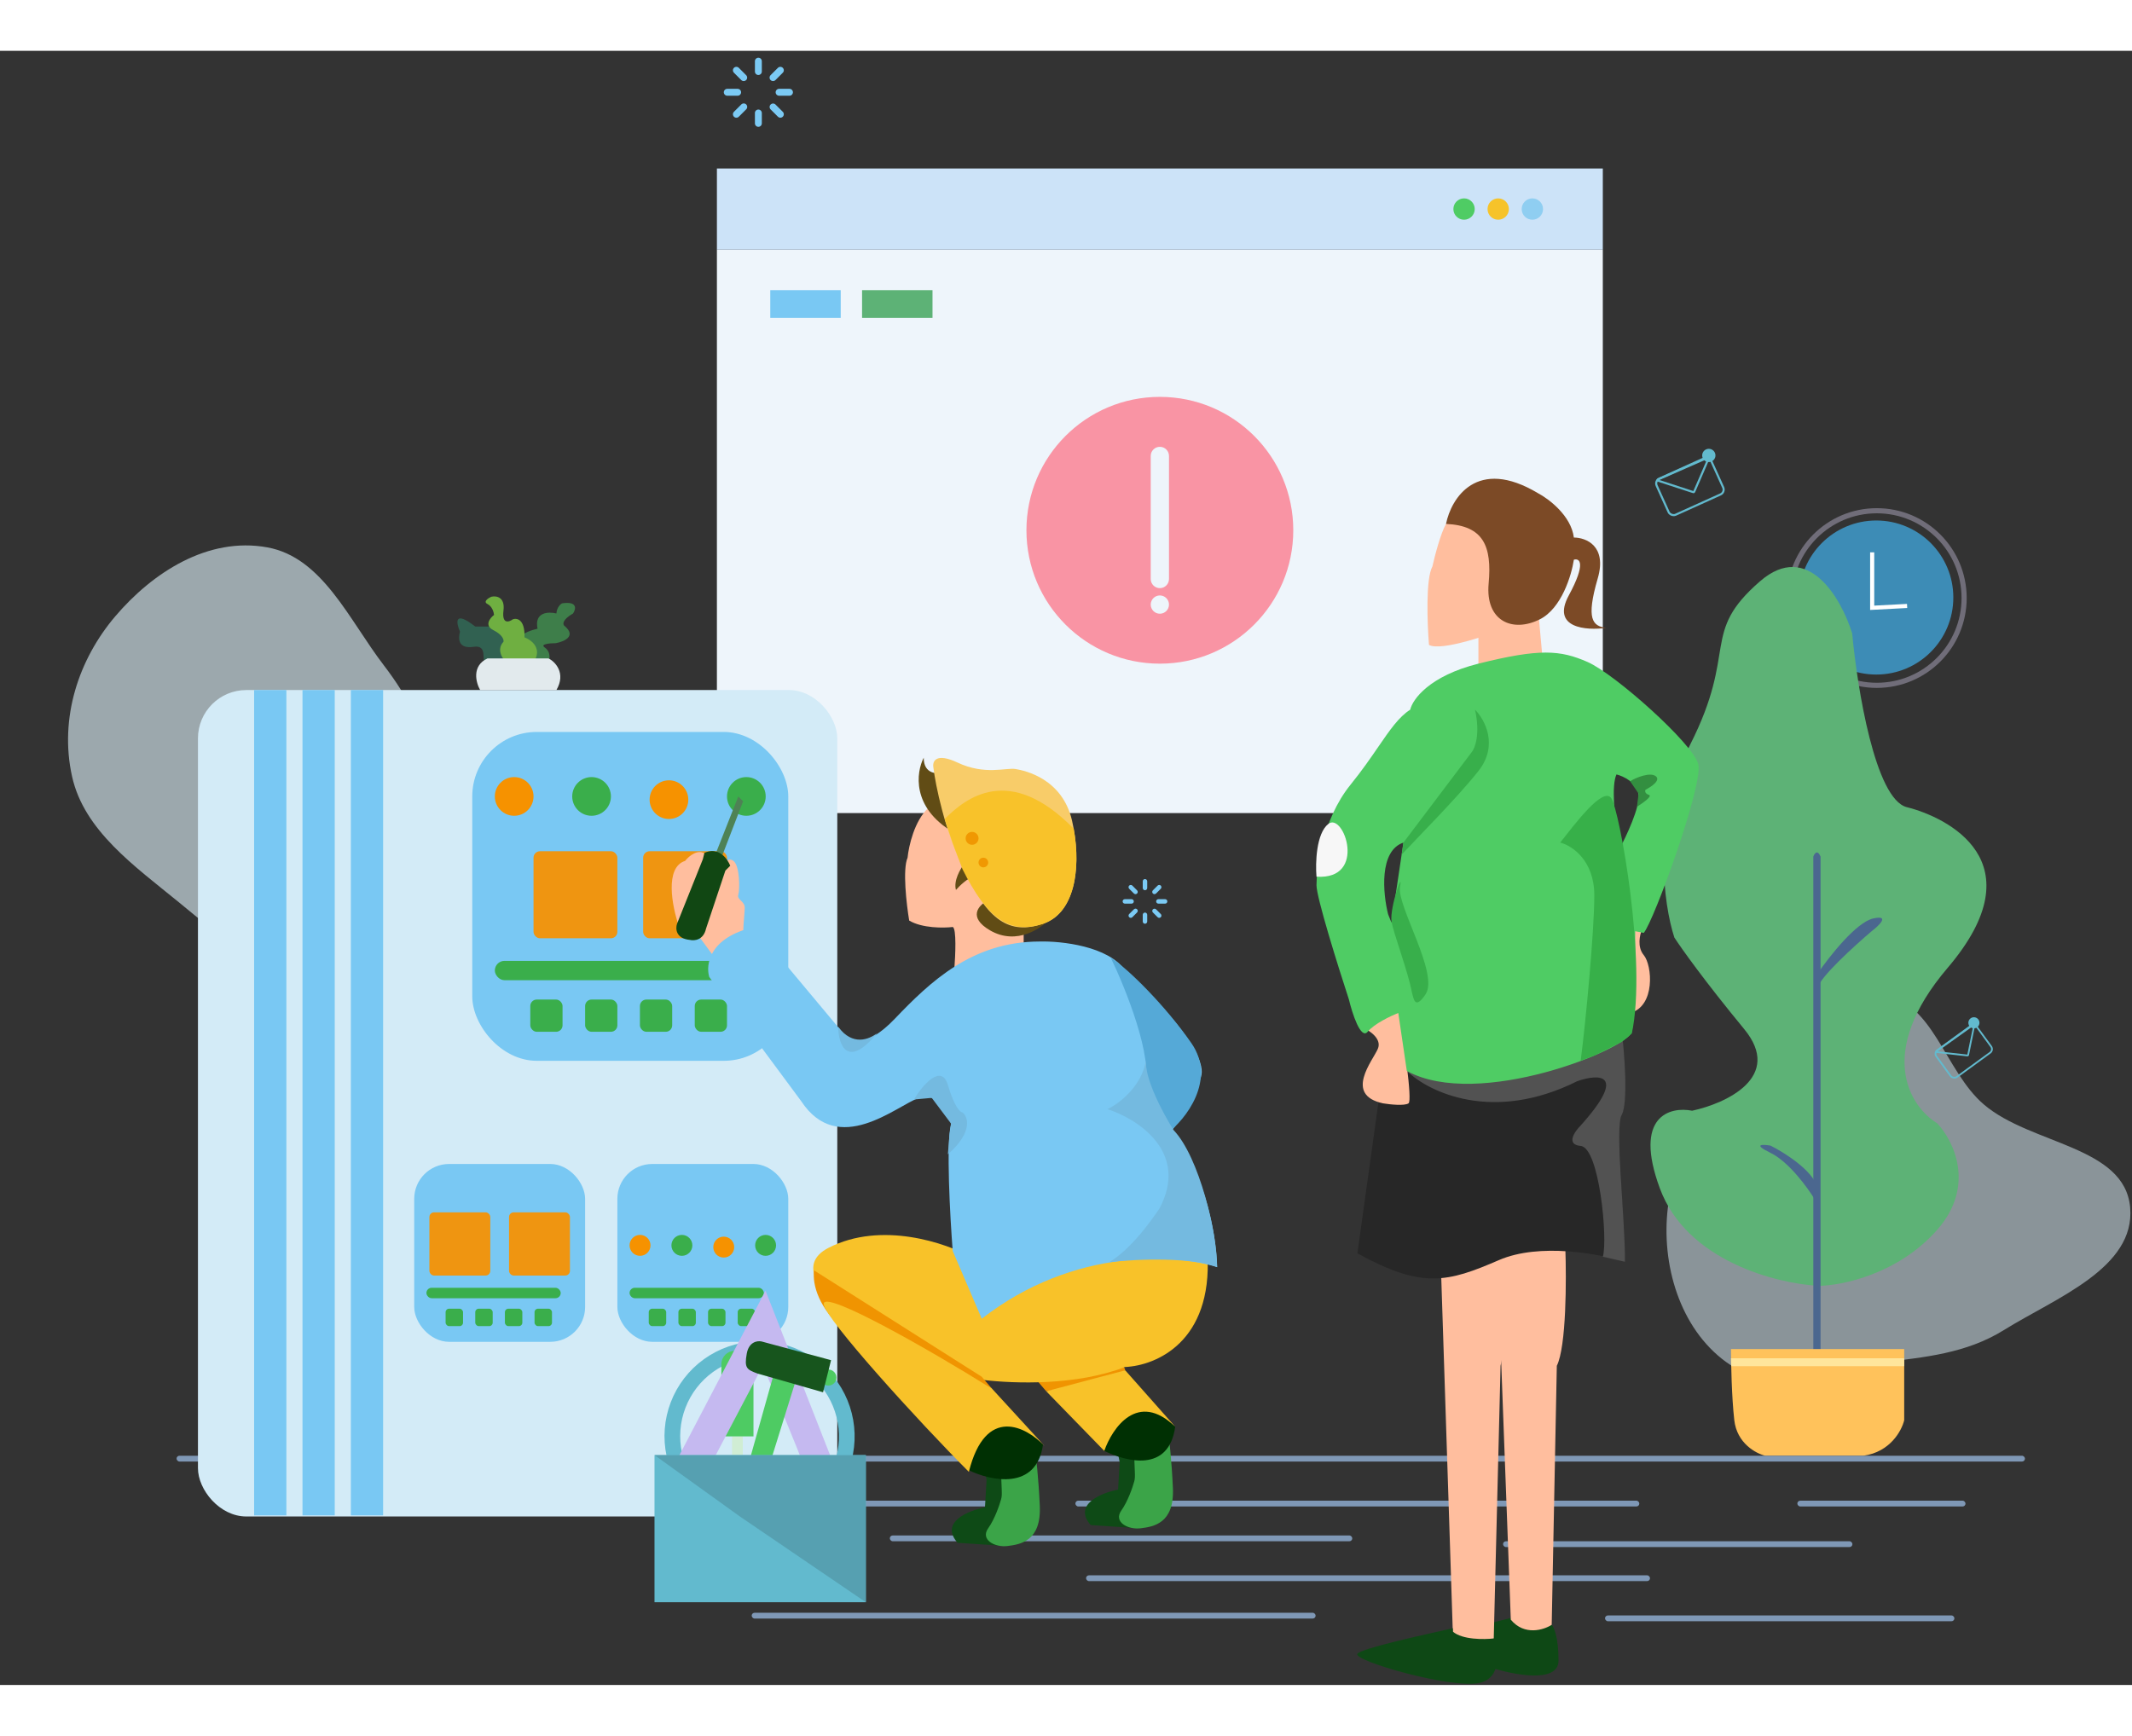 <svg xmlns="http://www.w3.org/2000/svg" width="797px" height="649px" viewBox="0 0 797 611" fill="none">
    <rect x="0" y="0" width="797" height="611" fill="#333333" stroke="none"/>
    <path fill-rule="evenodd" clip-rule="evenodd" d="M703.132 353.082C722.564 354.659 726.841 381.366 741.67 394.001C759.292 409.015 794.286 409.43 796.308 432.469C798.3 455.173 768.45 466.273 749.069 478.323C735.097 487.01 719.485 488.522 703.132 490.399C683.208 492.686 661.465 502.028 645.257 490.238C627.943 477.642 620.919 453.7 623.498 432.469C625.87 412.947 643.835 401.09 657.774 387.194C671.698 373.313 683.517 351.491 703.132 353.082Z" fill="#E3F7FF" fill-opacity="0.5" />
    <path fill-rule="evenodd" clip-rule="evenodd" d="M43.128 211.39C56.95 195.17 77.63 181.585 99.952 185.661C120.576 189.428 130.444 212.743 143.455 229.713C152.413 241.396 158.512 253.423 162.501 267.24C167.743 285.399 178.34 304.975 169.7 320.626C160.216 337.805 139.322 346.889 118.777 346.443C99.006 346.013 82.802 331.383 66.92 318.395C50.322 304.82 31.449 291.6 26.944 271.338C22.089 249.505 29.382 227.522 43.128 211.39Z" fill="#E3F7FF" fill-opacity="0.6" />
    <circle cx="701.408" cy="204.409" r="28.8" fill="#42B3EF" fill-opacity="0.7" />
    <circle cx="701.601" cy="204.601" r="32.641" stroke="#706D79" stroke-width="1.92" />
    <path d="M699.873 187.513V208.249L712.929 207.558" stroke="white" stroke-width="1.536" />
    <path d="M652.019 365.76C666.79 383.682 645.208 393.579 632.57 396.287C624.364 394.646 610.462 398.158 620.507 425.337C630.551 452.516 664.246 460.952 679.838 461.773C688.537 461.691 709.578 457.391 724.152 440.847C738.727 424.303 730.225 407.365 724.152 400.964C714.141 394.892 700.912 374.77 728.091 342.864C762.065 302.982 727.599 286.487 712.828 282.794C701.01 279.84 694.281 238.234 692.394 217.8C688.373 204.834 675.85 182.792 657.928 198.351C635.524 217.8 649.803 223.955 631.832 259.406C617.454 287.767 621.902 319.312 625.923 331.539C628.467 335.478 637.248 347.837 652.019 365.76Z" fill="#5DB276" />
    <path d="M700.273 324.4C693.97 325.779 683.86 338.597 679.593 344.834C679.347 348.198 679.002 353.992 679.593 350.25C680.184 346.508 693.297 334.576 699.78 329.078C702.57 326.944 706.575 323.022 700.273 324.4Z" fill="#4B678F" />
    <path d="M677.868 301.259V486.392L680.576 486.639V301.259C679.395 298.501 678.278 300.11 677.868 301.259Z" fill="#4B678F" />
    <path d="M661.866 412.043C668.759 415.392 675.898 425.255 678.607 429.769L679.345 424.845C677.572 418.543 666.954 411.879 661.866 409.335C658.994 408.843 654.972 408.695 661.866 412.043Z" fill="#4B678F" />
    <path d="M711.843 485.407H647.095C647.095 490.659 647.341 503.33 648.326 511.996C649.311 520.661 656.45 524.469 659.897 525.29H696.579C706.624 523.911 710.94 515.853 711.843 511.996V485.407Z" fill="#FFC25B" />
    <path d="M711.843 488.854H647.095L647.183 491.808H711.843V488.854Z" fill="#FFE59B" />
    <rect x="66" y="525.29" width="690.98" height="2.168" rx="1.084" fill="#7F98B6" />
    <rect x="242.133" y="542.09" width="127.357" height="2.168" rx="1.084" fill="#7F98B6" />
    <rect x="332.637" y="555.097" width="172.88" height="2.168" rx="1.084" fill="#7F98B6" />
    <rect x="402.006" y="542.09" width="210.817" height="2.168" rx="1.084" fill="#7F98B6" />
    <rect x="406" y="570" width="210.817" height="2.168" rx="1.084" fill="#7F98B6" />
    <rect x="281" y="584" width="210.817" height="2.168" rx="1.084" fill="#7F98B6" />
    <rect x="561.88" y="557.265" width="130.609" height="2.168" rx="1.084" fill="#7F98B6" />
    <rect x="600" y="585" width="130.609" height="2.168" rx="1.084" fill="#7F98B6" />
    <rect x="671.895" y="542.09" width="62.866" height="2.168" rx="1.084" fill="#7F98B6" />
    <rect x="268" y="74.325" width="331.176" height="210.675" fill="#EEF5FB" />
    <rect x="268" y="44" width="331.176" height="30.325" fill="#CCE3F8" />
    <circle cx="547.304" cy="59.162" r="3.99" fill="#4FCC64" />
    <circle cx="560.072" cy="59.162" r="3.99" fill="#F6C32A" />
    <circle cx="572.84" cy="59.162" r="3.99" fill="#8FCEF1" />
    <path fill-rule="evenodd" clip-rule="evenodd" d="M483.463 179.263C483.463 206.809 461.133 229.139 433.587 229.139C406.042 229.139 383.711 206.809 383.711 179.263C383.711 151.717 406.042 129.387 433.587 129.387C461.133 129.387 483.463 151.717 483.463 179.263ZM430.171 151.478C430.171 149.591 431.7 148.062 433.587 148.062C435.474 148.062 437.003 149.591 437.003 151.478V197.482C437.003 199.369 435.474 200.898 433.587 200.898C431.7 200.898 430.171 199.369 430.171 197.482V151.478ZM433.587 210.464C435.474 210.464 437.003 208.935 437.003 207.048C437.003 205.161 435.474 203.632 433.587 203.632C431.7 203.632 430.171 205.161 430.171 207.048C430.171 208.935 431.7 210.464 433.587 210.464Z" fill="#F994A4" />
    <rect x="287.95" y="89.487" width="26.334" height="10.374" fill="#79C8F3" />
    <rect x="322.265" y="89.487" width="26.334" height="10.374" fill="#5DB276" />
    <rect x="722.892" y="374.636" width="18.711" height="12.388" rx="1.649" transform="rotate(-36.095 722.892 374.636)" stroke="#62BACE" stroke-width="0.653" />
    <path d="M735.516 375.636L723.982 374.358C723.801 374.338 723.741 374.106 723.889 374.001L737.703 364.16C737.85 364.055 738.048 364.184 738.012 364.36L735.732 375.479C735.711 375.579 735.618 375.647 735.516 375.636Z" stroke="#62BACE" stroke-width="0.653" />
    <circle cx="737.901" cy="363.411" r="2.075" transform="rotate(-36.095 737.901 363.411)" fill="#62BACE" />
    <rect x="618.49" y="160.765" width="22.381" height="14.818" rx="1.973" transform="rotate(-24.324 618.49 160.765)" stroke="#62BACE" stroke-width="0.781" />
    <path d="M633.028 165.017L619.833 160.706C619.627 160.639 619.613 160.352 619.812 160.265L638.39 152.112C638.587 152.026 638.787 152.225 638.702 152.422L633.319 164.886C633.27 164.998 633.144 165.055 633.028 165.017Z" stroke="#62BACE" stroke-width="0.781" />
    <circle cx="638.805" cy="151.283" r="2.482" transform="rotate(-24.324 638.805 151.283)" fill="#62BACE" />
    <path d="M283.499 2.583C283.842 2.583 284.17 2.719 284.413 2.961C284.655 3.204 284.791 3.532 284.791 3.875V7.75C284.791 8.092 284.655 8.421 284.413 8.663C284.17 8.905 283.842 9.041 283.499 9.041C283.157 9.041 282.828 8.905 282.586 8.663C282.344 8.421 282.208 8.092 282.208 7.75V3.875C282.208 3.532 282.344 3.204 282.586 2.961C282.828 2.719 283.157 2.583 283.499 2.583ZM283.499 21.958C283.842 21.958 284.17 22.094 284.413 22.336C284.655 22.579 284.791 22.907 284.791 23.25V27.125C284.791 27.467 284.655 27.796 284.413 28.038C284.17 28.28 283.842 28.416 283.499 28.416C283.157 28.416 282.828 28.28 282.586 28.038C282.344 27.796 282.208 27.467 282.208 27.125V23.25C282.208 22.907 282.344 22.579 282.586 22.336C282.828 22.094 283.157 21.958 283.499 21.958ZM296.416 15.5C296.416 15.842 296.28 16.171 296.038 16.413C295.795 16.655 295.467 16.791 295.124 16.791H291.249C290.907 16.791 290.578 16.655 290.336 16.413C290.094 16.171 289.958 15.842 289.958 15.5C289.958 15.157 290.094 14.829 290.336 14.586C290.578 14.344 290.907 14.208 291.249 14.208H295.124C295.467 14.208 295.795 14.344 296.038 14.586C296.28 14.829 296.416 15.157 296.416 15.5ZM277.041 15.5C277.041 15.842 276.905 16.171 276.663 16.413C276.42 16.655 276.092 16.791 275.749 16.791H271.874C271.532 16.791 271.203 16.655 270.961 16.413C270.719 16.171 270.583 15.842 270.583 15.5C270.583 15.157 270.719 14.829 270.961 14.586C271.203 14.344 271.532 14.208 271.874 14.208H275.749C276.092 14.208 276.42 14.344 276.663 14.586C276.905 14.829 277.041 15.157 277.041 15.5ZM292.633 24.633C292.39 24.875 292.062 25.011 291.719 25.011C291.377 25.011 291.048 24.875 290.806 24.633L288.067 21.893C287.831 21.65 287.701 21.323 287.704 20.985C287.707 20.646 287.843 20.322 288.082 20.083C288.322 19.843 288.646 19.707 288.984 19.704C289.323 19.701 289.649 19.832 289.893 20.067L292.633 22.805C292.753 22.925 292.848 23.068 292.913 23.225C292.978 23.381 293.011 23.549 293.011 23.719C293.011 23.889 292.978 24.057 292.913 24.214C292.848 24.371 292.753 24.513 292.633 24.633ZM278.932 10.932C278.69 11.175 278.361 11.31 278.019 11.31C277.676 11.31 277.348 11.175 277.105 10.932L274.367 8.194C274.125 7.952 273.989 7.623 273.988 7.281C273.988 6.938 274.124 6.609 274.366 6.367C274.609 6.125 274.937 5.988 275.28 5.988C275.622 5.988 275.951 6.124 276.194 6.366L278.932 9.106C279.174 9.348 279.31 9.677 279.31 10.019C279.31 10.362 279.174 10.69 278.932 10.932ZM274.367 24.633C274.125 24.391 273.989 24.062 273.989 23.72C273.989 23.377 274.125 23.049 274.367 22.807L277.107 20.067C277.226 19.944 277.368 19.845 277.526 19.777C277.684 19.71 277.853 19.674 278.025 19.673C278.196 19.671 278.366 19.704 278.525 19.769C278.684 19.834 278.828 19.93 278.949 20.051C279.07 20.172 279.166 20.317 279.231 20.475C279.296 20.634 279.329 20.804 279.327 20.976C279.326 21.147 279.29 21.317 279.223 21.474C279.155 21.632 279.057 21.774 278.933 21.893L276.195 24.633C276.075 24.753 275.932 24.848 275.776 24.913C275.619 24.978 275.451 25.012 275.281 25.012C275.111 25.012 274.943 24.978 274.786 24.913C274.63 24.848 274.487 24.753 274.367 24.633ZM288.067 10.932C287.824 10.69 287.688 10.362 287.688 10.019C287.688 9.677 287.824 9.348 288.067 9.106L290.805 6.366C291.047 6.124 291.376 5.988 291.718 5.988C292.061 5.987 292.39 6.123 292.632 6.366C292.874 6.608 293.011 6.936 293.011 7.279C293.011 7.622 292.875 7.95 292.633 8.193L289.893 10.932C289.651 11.175 289.322 11.31 288.98 11.31C288.637 11.31 288.309 11.175 288.067 10.932Z" fill="#7BCAF4" />
    <path d="M534.193 222.128C538.781 224.676 557.769 218.092 566.689 214.481L561.592 181.348C555.432 178.375 542.604 173.32 540.565 176.888C538.526 180.456 536.317 188.994 535.467 192.817C532.919 197.405 533.556 214.269 534.193 222.128Z" fill="#FFBE9E" />
    <path d="M552.671 217.03V231.048L576.884 229.773L574.972 208.747L552.671 217.03Z" fill="#FFBE9E" />
    <path d="M575.61 212.569C583.766 208.491 587.504 196.002 588.353 190.268C590.477 189.631 593.068 191.415 586.442 203.649C579.815 215.883 593.026 216.818 600.46 215.756C595.362 215.118 592.814 212.57 597.274 197.277C600.842 185.044 592.814 181.985 588.353 181.985C587.334 173.829 579.008 167.542 574.973 165.418C552.034 151.655 542.476 167.329 540.565 176.887C554.583 177.524 557.769 185.17 556.494 199.188C555.22 213.206 565.415 217.667 575.61 212.569Z" fill="#7C4A26" />
    <path d="M557.131 587.868L564.777 585.956C568.346 591.563 576.459 589.992 580.07 588.505C580.919 589.354 582.618 593.22 582.618 601.886C582.618 610.551 565.627 607.195 557.131 604.434V587.868Z" fill="#0E4815" />
    <path d="M564.778 586.593C569.875 592.71 577.096 590.416 580.07 588.505L581.981 491.654C585.55 484.517 585.592 459.37 585.167 447.688L589.628 436.856L561.592 435.582L560.955 484.008L564.778 586.593Z" fill="#FFBE9E" />
    <path d="M543.114 591.691L538.653 454.698C550.335 443.016 572.806 425.005 569.238 446.415C565.67 467.824 562.229 485.495 560.955 491.654L558.406 593.603C553.308 596.661 546.087 593.603 543.114 591.691Z" fill="#FFBE9E" />
    <path d="M507.431 599.337C508.96 597.298 531.857 592.328 543.114 589.779L543.113 591.054C546.681 594.112 554.795 594.027 558.406 593.602C560.105 598.275 561.464 608.13 553.308 610.169C543.113 612.718 505.52 601.886 507.431 599.337Z" fill="#0E4815" />
    <path d="M614.477 338.094C611.929 335.036 612.991 330.448 613.84 328.536L605.557 323.439C603.645 336.395 601.734 361.797 609.38 359.758C618.938 357.209 617.663 341.917 614.477 338.094Z" fill="#FFBE9E" />
    <path d="M604.92 400.537C610.017 392.891 606.194 375.687 603.646 368.041L518.264 371.864L507.432 449.6C531.644 462.981 541.202 460.432 560.317 452.149C575.61 445.522 598.123 449.812 607.469 452.786L604.92 400.537Z" fill="#272727" />
    <path d="M589.627 385.245C558.023 401.047 533.981 389.281 525.91 381.422L547.574 374.413L606.194 366.13C607.256 374.413 608.743 393.401 606.194 397.989C603.645 402.576 607.468 435.582 607.468 452.786L599.185 450.875C601.097 444.503 597.911 410.095 590.902 409.458C585.295 408.948 588.566 404.148 590.902 401.812C608.743 381.932 597.486 382.484 589.627 385.245Z" fill="#525252" />
    <path d="M515.078 373.138C516.607 369.57 512.317 366.554 509.98 365.492L522.724 357.846C524.636 369.315 528.076 392.509 526.547 393.528C525.018 394.548 519.538 393.953 516.989 393.528C502.334 390.342 513.166 377.599 515.078 373.138Z" fill="#FFBE9E" />
    <path fill-rule="evenodd" clip-rule="evenodd" d="M522.724 359.758C519.963 360.82 513.803 363.708 511.255 366.767C508.706 369.825 505.52 359.97 504.246 354.66C500.21 342.342 492.139 316.557 492.139 311.969C492.139 306.235 494.051 287.757 504.883 274.376C509.129 269.131 512.396 264.375 515.221 260.262C519.603 253.884 522.922 249.052 527.184 246.34C528.034 242.517 534.32 233.724 552.671 229.136C575.61 223.402 583.256 224.039 593.451 228.499C603.645 232.959 632.956 259.084 634.867 266.73C636.779 274.376 618.3 325.35 614.477 329.81L611.292 329.173C611.292 339.581 611.037 361.669 610.017 366.767C608.743 373.139 552.671 396.077 525.91 381.422L522.724 359.758ZM612.566 278.199C612.056 273.611 606.831 271.19 604.283 270.553C602.397 274.593 603.393 286.162 605.316 298.589C607.945 293.704 613.076 282.787 612.566 278.199ZM518.901 322.801C516.989 315.155 515.46 299.098 524.635 296.04L520.177 325.987C519.728 324.846 519.298 323.776 518.901 322.801Z" fill="#4FCC64" />
    <path d="M552.672 269.279C560.318 259.594 555.008 249.951 551.397 246.34C553.436 255.516 551.397 260.783 550.123 262.27L524.636 296.04L523.999 300.5C529.946 294.129 545.025 278.964 552.672 269.279Z" fill="#38AF4B" />
    <path d="M618.938 271.19C616.899 269.66 611.717 271.615 609.38 273.102L612.566 277.731L611.929 282.659C613.841 281.385 617.919 278.708 616.389 278.198C614.86 277.689 614.903 276.712 615.115 276.287C617.239 275.225 620.977 272.719 618.938 271.19Z" fill="#338F40" />
    <path d="M602.371 279.474C605.43 284.061 615.752 340.643 610.017 367.404L606.194 370.59L601.097 373.139L595.999 375.687L590.902 377.599C592.814 362.944 595.999 329.043 595.999 315.79C595.999 302.537 587.504 297.099 583.256 296.037C588.778 289.028 599.313 274.886 602.371 279.474Z" fill="#37B049" />
    <path d="M532.924 352.748C528.846 358.865 528.463 354.235 527.826 352.111C526.34 344.04 520.686 329.428 520.176 325.35C519.539 320.253 524.64 305.597 523.366 312.606C522.092 319.615 538.021 345.102 532.924 352.748Z" fill="#38AF4B" />
    <path d="M492.14 308.784C491.715 303.687 492.012 292.6 496.6 289.032C502.335 284.572 511.255 310.059 492.14 308.784Z" fill="#F7F7F7" />
    <path d="M356.154 327.599C357.601 328.082 357.159 338.247 356.757 343.27L382.674 333.627V329.408L374.838 313.737C367.806 301.482 352.417 278.176 347.113 282.998C341.809 287.82 339.68 297.463 339.278 301.682C337.35 306.022 338.876 319.161 339.881 325.188C344.703 328.082 352.739 328.001 356.154 327.599Z" fill="#FFBE9E" />
    <path d="M370.017 328.805C361.82 323.984 365.798 319.564 368.812 317.957C377.45 319.162 394.246 322.176 392.317 324.586C389.906 327.6 380.263 334.833 370.017 328.805Z" fill="#614C15" />
    <path d="M345.306 264.314C345.306 270.583 350.529 270.543 353.141 269.739L356.155 292.039C340.725 282.878 342.493 269.739 345.306 264.314Z" fill="#614C15" />
    <path d="M357.36 313.737C356.396 310.362 358.967 305.902 360.374 304.094L364.592 308.313C361.699 309.277 358.565 312.331 357.36 313.737Z" fill="#614C15" />
    <path d="M357.962 266.123C349.765 262.265 348.52 265.721 348.921 267.931C349.725 274.561 353.14 291.557 360.373 306.505C369.414 325.189 377.249 330.614 389.906 326.395C402.563 322.176 404.371 303.491 400.755 287.821C397.139 272.15 383.276 269.136 379.66 268.534C376.044 267.931 368.208 270.944 357.962 266.123Z" fill="#F8CC69" />
    <path d="M359.771 305.901C368.812 323.983 377.25 330.613 389.907 326.394C401.761 322.442 404.099 305.802 401.377 290.833C377.283 266.242 360.976 279.382 353.141 287.217L356.155 296.258L359.771 305.901Z" fill="#F8C22A" />
    <circle cx="363.386" cy="294.45" r="2.411" fill="#F09802" />
    <circle cx="367.606" cy="303.491" r="1.808" fill="#F09802" />
    <path d="M418.573 527.702C416.163 516.612 418.774 511.429 420.382 510.223L425.806 505.401L433.641 512.031L435.449 521.675V545.783L425.806 552.413L407.724 551.208C400.974 543.493 411.742 539.154 417.97 537.948L418.573 527.702Z" fill="#0E4A16" />
    <path d="M419.177 545.783C421.587 542.408 423.396 537.144 423.998 534.934C424.601 532.975 423.998 530.715 423.998 522.277C423.998 515.527 424.802 513.036 425.203 512.634C430.989 505.401 435.249 512.031 436.655 516.25C437.057 518.862 437.981 526.737 438.463 537.345C439.066 550.605 431.231 551.81 426.409 552.413C421.587 553.016 416.163 550.002 419.177 545.783Z" fill="#3BA448" />
    <rect x="74" y="239" width="239" height="309" rx="18.081" fill="#D3EBF7" />
    <rect x="176.544" y="254.67" width="118.133" height="122.955" rx="24.109" fill="#79C8F3" />
    <circle cx="192.214" cy="278.779" r="7.233" fill="#F69200" />
    <circle cx="221.144" cy="278.779" r="7.233" fill="#3AAE4B" />
    <circle cx="250.075" cy="279.985" r="7.233" fill="#F69200" />
    <circle cx="279.006" cy="278.779" r="7.233" fill="#3AAE4B" />
    <rect x="199.447" y="299.271" width="31.341" height="32.547" rx="2.411" fill="#EF9511" />
    <rect x="240.432" y="299.271" width="31.341" height="32.547" rx="2.411" fill="#EF9511" />
    <rect x="184.981" y="340.257" width="92.819" height="7.233" rx="3.616" fill="#3AAE4B" />
    <rect x="198.241" y="354.722" width="12.054" height="12.054" rx="2.411" fill="#3AAE4B" />
    <rect x="218.734" y="354.722" width="12.054" height="12.054" rx="2.411" fill="#3AAE4B" />
    <rect x="239.226" y="354.722" width="12.054" height="12.054" rx="2.411" fill="#3AAE4B" />
    <rect x="259.719" y="354.722" width="12.054" height="12.054" rx="2.411" fill="#3AAE4B" />
    <rect x="154.845" y="416.2" width="63.888" height="66.496" rx="13.038" fill="#79C8F3" />
    <rect x="160.521" y="434.281" width="22.765" height="23.641" rx="1.751" fill="#EF9511" />
    <rect x="190.292" y="434.281" width="22.765" height="23.641" rx="1.751" fill="#EF9511" />
    <rect x="159.409" y="462.486" width="50.198" height="3.912" rx="1.956" fill="#3AAE4B" />
    <rect x="166.579" y="470.309" width="6.519" height="6.519" rx="1.304" fill="#3AAE4B" />
    <rect x="177.662" y="470.309" width="6.519" height="6.519" rx="1.304" fill="#3AAE4B" />
    <rect x="188.745" y="470.309" width="6.519" height="6.519" rx="1.304" fill="#3AAE4B" />
    <rect x="199.828" y="470.309" width="6.519" height="6.519" rx="1.304" fill="#3AAE4B" />
    <rect x="230.789" y="416.2" width="63.888" height="66.496" rx="13.038" fill="#79C8F3" />
    <circle cx="239.264" cy="446.631" r="3.912" fill="#F69200" />
    <circle cx="254.911" cy="446.631" r="3.912" fill="#3AAE4B" />
    <circle cx="270.557" cy="447.283" r="3.912" fill="#F69200" />
    <circle cx="286.202" cy="446.631" r="3.912" fill="#3AAE4B" />
    <rect x="235.353" y="462.486" width="50.198" height="3.912" rx="1.956" fill="#3AAE4B" />
    <rect x="242.523" y="470.309" width="6.519" height="6.519" rx="1.304" fill="#3AAE4B" />
    <rect x="253.606" y="470.309" width="6.519" height="6.519" rx="1.304" fill="#3AAE4B" />
    <rect x="264.689" y="470.309" width="6.519" height="6.519" rx="1.304" fill="#3AAE4B" />
    <rect x="275.772" y="470.309" width="6.519" height="6.519" rx="1.304" fill="#3AAE4B" />
    <path d="M368.812 534.332C366.401 523.242 369.013 518.058 370.62 516.853L376.044 512.031L383.879 518.661L385.688 528.305V552.413L376.044 559.043L357.963 557.838C351.212 550.123 361.981 545.783 368.209 544.578L368.812 534.332Z" fill="#0E4A16" />
    <path d="M369.415 552.413C371.826 549.038 373.634 543.774 374.237 541.564C374.84 539.605 374.237 537.345 374.237 528.907C374.237 522.157 375.04 519.665 375.442 519.263C381.228 512.031 385.487 518.661 386.893 522.88C387.295 525.492 388.219 533.367 388.701 543.975C389.304 557.235 381.469 558.44 376.647 559.043C371.826 559.646 366.401 556.632 369.415 552.413Z" fill="#3BA448" />
    <path d="M391.111 501.183L387.495 496.964L408.59 489.731C413.613 490.133 422.935 491.539 420.042 493.95C417.149 496.361 399.549 499.776 391.111 501.183Z" fill="#F09401" />
    <path d="M309.745 447.54C329.514 437.415 353.743 445.732 363.386 451.157L451.383 449.952C453.251 482.64 432.28 491.585 420.554 492.116C402.416 499.121 379.26 498.335 367.605 496.964C347.113 494.553 285.033 460.197 309.745 447.54Z" fill="#F8C229" />
    <path d="M389.906 521.073C387.495 538.431 370.418 534.734 362.181 530.716L363.989 512.032L381.468 513.237L389.906 521.073Z" fill="#003003" />
    <path d="M370.619 499.977C314.205 490.816 302.914 466.828 304.32 455.979L367.003 495.758L370.619 499.977Z" fill="#F09401" />
    <path d="M307.937 468.635C308.485 474.105 343.501 512.631 362.185 531.315C368.453 506.242 383.682 514.439 390.513 521.672L370.623 499.974L369.418 499.371C349.528 486.915 307.334 462.609 307.937 468.635Z" fill="#F8C229" />
    <path d="M439.329 514.442C436.918 531.801 421.046 527.501 412.809 523.483L414.617 504.196L430.288 506.004L439.329 514.442Z" fill="#003003" />
    <path d="M260.925 330.614L269.363 342.065C272.779 339.253 279.368 333.386 278.404 332.422C277.198 331.216 278.404 322.778 278.404 320.367C278.404 317.956 275.39 317.354 275.993 315.546C276.596 313.737 276.596 304.697 274.185 302.889C272.256 301.442 270.97 303.491 270.568 304.697C269.564 304.295 266.831 302.889 263.938 300.478C261.045 298.067 257.51 301.081 256.104 302.889C248.389 305.3 251.282 319.966 253.693 326.997L260.925 330.614Z" fill="#FFBE9E" />
    <path d="M412.81 523.483L391.112 501.183L420.645 493.347L439.329 514.442C425.346 500.941 415.823 514.844 412.81 523.483Z" fill="#F8C229" />
    <path d="M315.772 367.982L282.02 327.6C265.143 331.457 263.737 341.664 265.143 346.284L299.498 392.694C313.361 413.789 335.059 394.502 343.497 391.488C350.247 389.077 354.346 396.913 355.551 401.132C353.622 408.364 355.149 435.888 356.154 448.746L367.003 474.061C401.719 447.059 440.133 449.952 455 454.774C454.035 429.218 443.347 409.972 438.124 403.543C440.534 400.73 446.079 392.814 448.973 383.653C451.866 374.492 431.293 353.316 420.645 343.873C414.376 334.712 396.737 332.824 388.701 333.025C363.387 333.025 347.716 348.093 334.456 361.955C323.848 373.045 317.58 370.795 315.772 367.982Z" fill="#79C8F3" />
    <path d="M427.878 387.269C431.253 376.661 420.846 350.704 415.221 339.051C421.851 343.27 435.713 357.133 445.357 370.995C454.926 384.751 443.147 399.725 436.316 404.748C431.896 403.743 424.503 397.877 427.878 387.269Z" fill="#55A9D7" />
    <path d="M313.361 364.968C313.361 371.598 316.736 380.88 327.826 367.379C324.813 369.589 318.786 372.201 313.361 364.968Z" fill="#74BAE0" />
    <path d="M354.346 386.666C351.935 378.469 344.702 386.867 341.688 392.091L348.318 391.488L355.551 401.131L354.948 405.35L354.346 412.583C363.989 404.145 361.779 398.319 359.77 396.912C358.966 396.912 356.756 394.863 354.346 386.666Z" fill="#74BAE0" />
    <path d="M414.015 395.707C418.234 393.698 427.034 387.148 428.48 377.022C427.516 383.773 434.909 397.515 438.727 403.542C448.37 413.668 455 442.116 455 454.773C445.959 451.157 425.668 451.559 414.618 452.965C423.297 447.661 430.489 437.093 433.302 433.075C444.874 411.86 425.266 399.323 414.015 395.707Z" fill="#74BAE0" />
    <path d="M275.992 278.78L266.952 301.683L268.76 304.094L277.801 280.588L275.992 278.78Z" fill="#4E8255" />
    <path d="M253.09 326.394L262.733 302.285L263.336 299.874C268.64 297.464 271.975 302.084 272.979 304.696L271.171 306.504L263.938 328.202C262.974 332.542 259.519 332.823 257.911 332.421C252.607 331.939 252.487 328.202 253.09 326.394Z" fill="#114713" />
    <rect x="95" y="239" width="12.054" height="308.592" fill="#79C8F3" />
    <rect x="113.081" y="239" width="12.054" height="308.592" fill="#79C8F3" />
    <rect x="131.163" y="239" width="12.054" height="308.592" fill="#79C8F3" />
    <path d="M258.934 543.214C254.034 538.357 250.653 532.183 249.201 525.445C247.749 518.706 248.29 511.693 250.758 505.262C253.225 498.83 257.513 493.258 263.098 489.224C268.683 485.189 275.324 482.868 282.212 482.541C289.1 482.215 295.937 483.899 301.889 487.386C307.842 490.874 312.653 496.016 315.736 502.184C318.819 508.353 320.042 515.282 319.254 522.127C318.466 528.971 315.701 535.437 311.298 540.734L306.783 536.984C310.459 532.561 312.767 527.163 313.425 521.448C314.083 515.733 313.063 509.948 310.488 504.798C307.914 499.648 303.897 495.355 298.927 492.443C293.957 489.531 288.249 488.125 282.498 488.398C276.747 488.67 271.202 490.609 266.539 493.977C261.876 497.345 258.296 501.998 256.236 507.367C254.176 512.737 253.724 518.592 254.936 524.219C256.149 529.845 258.972 535 263.063 539.055L258.934 543.214Z" fill="#62BACE" />
    <rect x="273.672" y="518.057" width="4" height="7" fill="#D0EDD4" />
    <path d="M269.672 491.057C269.672 488.295 271.911 486.057 274.672 486.057H281.672V518.057H269.672V491.057Z" fill="#4ECB63" />
    <path d="M285.172 491.557C290.005 503.057 299.672 526.257 299.672 527.057L311.672 528.557L286.172 463.557L252.172 528.557L264.672 530.557L285.172 491.557Z" fill="#C5B9F0" />
    <circle cx="309.672" cy="496.057" r="3" fill="#4ECB63" />
    <path d="M280.172 527.057L289.172 495.057L297.672 496.557L288.172 527.057H280.172Z" fill="#4ECB63" />
    <path d="M310.672 489.557L307.672 501.557L283.172 494.557C279.172 493.057 278.172 492.557 279.172 487.057C279.972 482.657 283.172 482.223 284.672 482.557L310.672 489.557Z" fill="#17551D" />
    <rect x="244.672" y="525.057" width="79" height="55" fill="#62BACE" />
    <path d="M244.672 525.057H323.672V580.057L276.672 548.057L244.672 525.057Z" fill="#56A0B1" />
    <path d="M203.658 223.106C205.609 224.407 205.555 226.719 205.284 227.713L194.987 228.526C194.806 226.087 194.499 220.83 194.716 219.313C194.933 217.795 198.961 216.513 200.948 216.061C199.648 209.774 205.103 209.648 207.993 210.371C208.21 207.986 209.529 206.848 210.161 206.577C216.014 205.71 215.31 208.745 214.226 210.371C210.107 212.755 210.342 214.435 210.974 214.977C215.743 218.879 210.794 220.939 207.723 221.481C205.555 221.481 201.707 221.806 203.658 223.106Z" fill="#3E7E4A" />
    <path d="M177.102 222.836C182.522 222.023 179.812 228.255 181.438 228.797H190.109L194.174 226.629L184.961 215.249H177.644C169.624 208.962 170.509 213.894 171.954 217.145C171.141 220.216 171.541 223.67 177.102 222.836Z" fill="#316151" />
    <path d="M188.213 220.939C185.828 223.54 187.4 226.539 188.483 227.713C191.464 229.52 197.967 231.994 200.135 227.442C202.303 222.89 198.329 220.126 196.071 219.313C196.287 212.593 193.271 211.997 191.735 212.539C190.29 213.622 187.562 214.49 188.213 209.287C188.863 204.084 185.412 203.687 183.606 204.138C182.432 204.68 180.517 205.981 182.251 206.848C183.985 207.715 184.6 209.919 184.69 210.913C183.154 212.087 180.95 214.869 184.419 216.603C187.887 218.337 188.393 220.216 188.213 220.939Z" fill="#6FAF41" />
    <path d="M205.013 227.171H182.251C176.181 229.989 177.964 236.381 179.5 239H208C211.685 232.713 207.542 228.345 205.013 227.171Z" fill="#E2EAED" />
    <path d="M428.025 309.671C428.247 309.671 428.459 309.759 428.616 309.916C428.773 310.072 428.861 310.285 428.861 310.506V313.013C428.861 313.234 428.773 313.447 428.616 313.604C428.459 313.76 428.247 313.848 428.025 313.848C427.804 313.848 427.591 313.76 427.435 313.604C427.278 313.447 427.19 313.234 427.19 313.013V310.506C427.19 310.285 427.278 310.072 427.435 309.916C427.591 309.759 427.804 309.671 428.025 309.671ZM428.025 322.203C428.247 322.203 428.459 322.291 428.616 322.448C428.773 322.605 428.861 322.817 428.861 323.039V325.545C428.861 325.767 428.773 325.979 428.616 326.136C428.459 326.293 428.247 326.381 428.025 326.381C427.804 326.381 427.591 326.293 427.435 326.136C427.278 325.979 427.19 325.767 427.19 325.545V323.039C427.19 322.817 427.278 322.605 427.435 322.448C427.591 322.291 427.804 322.203 428.025 322.203ZM436.38 318.026C436.38 318.247 436.292 318.46 436.136 318.617C435.979 318.773 435.766 318.861 435.545 318.861H433.038C432.817 318.861 432.604 318.773 432.448 318.617C432.291 318.46 432.203 318.247 432.203 318.026C432.203 317.804 432.291 317.592 432.448 317.435C432.604 317.278 432.817 317.19 433.038 317.19H435.545C435.766 317.19 435.979 317.278 436.136 317.435C436.292 317.592 436.38 317.804 436.38 318.026ZM423.848 318.026C423.848 318.247 423.76 318.46 423.603 318.617C423.447 318.773 423.234 318.861 423.012 318.861H420.506C420.284 318.861 420.072 318.773 419.915 318.617C419.758 318.46 419.67 318.247 419.67 318.026C419.67 317.804 419.758 317.592 419.915 317.435C420.072 317.278 420.284 317.19 420.506 317.19H423.012C423.234 317.19 423.447 317.278 423.603 317.435C423.76 317.592 423.848 317.804 423.848 318.026ZM433.933 323.934C433.777 324.09 433.564 324.178 433.343 324.178C433.121 324.178 432.908 324.09 432.752 323.934L430.98 322.162C430.828 322.004 430.743 321.793 430.745 321.574C430.747 321.355 430.835 321.145 430.99 320.99C431.145 320.835 431.354 320.748 431.573 320.746C431.792 320.744 432.004 320.828 432.161 320.98L433.933 322.751C434.011 322.829 434.073 322.921 434.115 323.023C434.157 323.124 434.178 323.233 434.178 323.343C434.178 323.452 434.157 323.561 434.115 323.663C434.073 323.764 434.011 323.856 433.933 323.934ZM425.071 315.072C424.914 315.228 424.702 315.316 424.48 315.316C424.259 315.316 424.046 315.228 423.89 315.072L422.118 313.3C421.962 313.144 421.874 312.931 421.873 312.709C421.873 312.488 421.961 312.275 422.118 312.118C422.275 311.962 422.487 311.874 422.709 311.874C422.93 311.873 423.143 311.961 423.3 312.118L425.071 313.89C425.228 314.047 425.316 314.259 425.316 314.481C425.316 314.702 425.228 314.915 425.071 315.072ZM422.118 323.934C421.962 323.777 421.874 323.565 421.874 323.343C421.874 323.121 421.962 322.909 422.118 322.752L423.891 320.98C423.968 320.9 424.06 320.837 424.162 320.793C424.264 320.749 424.373 320.726 424.484 320.725C424.595 320.724 424.705 320.745 424.808 320.787C424.911 320.829 425.004 320.891 425.082 320.97C425.161 321.048 425.223 321.142 425.265 321.244C425.307 321.347 425.328 321.457 425.327 321.568C425.326 321.679 425.303 321.788 425.259 321.89C425.215 321.992 425.152 322.085 425.072 322.162L423.301 323.934C423.223 324.011 423.131 324.073 423.029 324.115C422.928 324.157 422.819 324.179 422.71 324.179C422.6 324.179 422.491 324.157 422.39 324.115C422.288 324.073 422.196 324.011 422.118 323.934ZM430.98 315.072C430.823 314.915 430.735 314.702 430.735 314.481C430.735 314.259 430.823 314.047 430.98 313.89L432.751 312.118C432.908 311.961 433.12 311.873 433.342 311.873C433.563 311.873 433.776 311.961 433.933 312.118C434.09 312.274 434.178 312.487 434.178 312.708C434.178 312.93 434.09 313.143 433.933 313.299L432.161 315.072C432.004 315.228 431.792 315.316 431.57 315.316C431.349 315.316 431.136 315.228 430.98 315.072Z" fill="#7BCAF4" />
</svg>